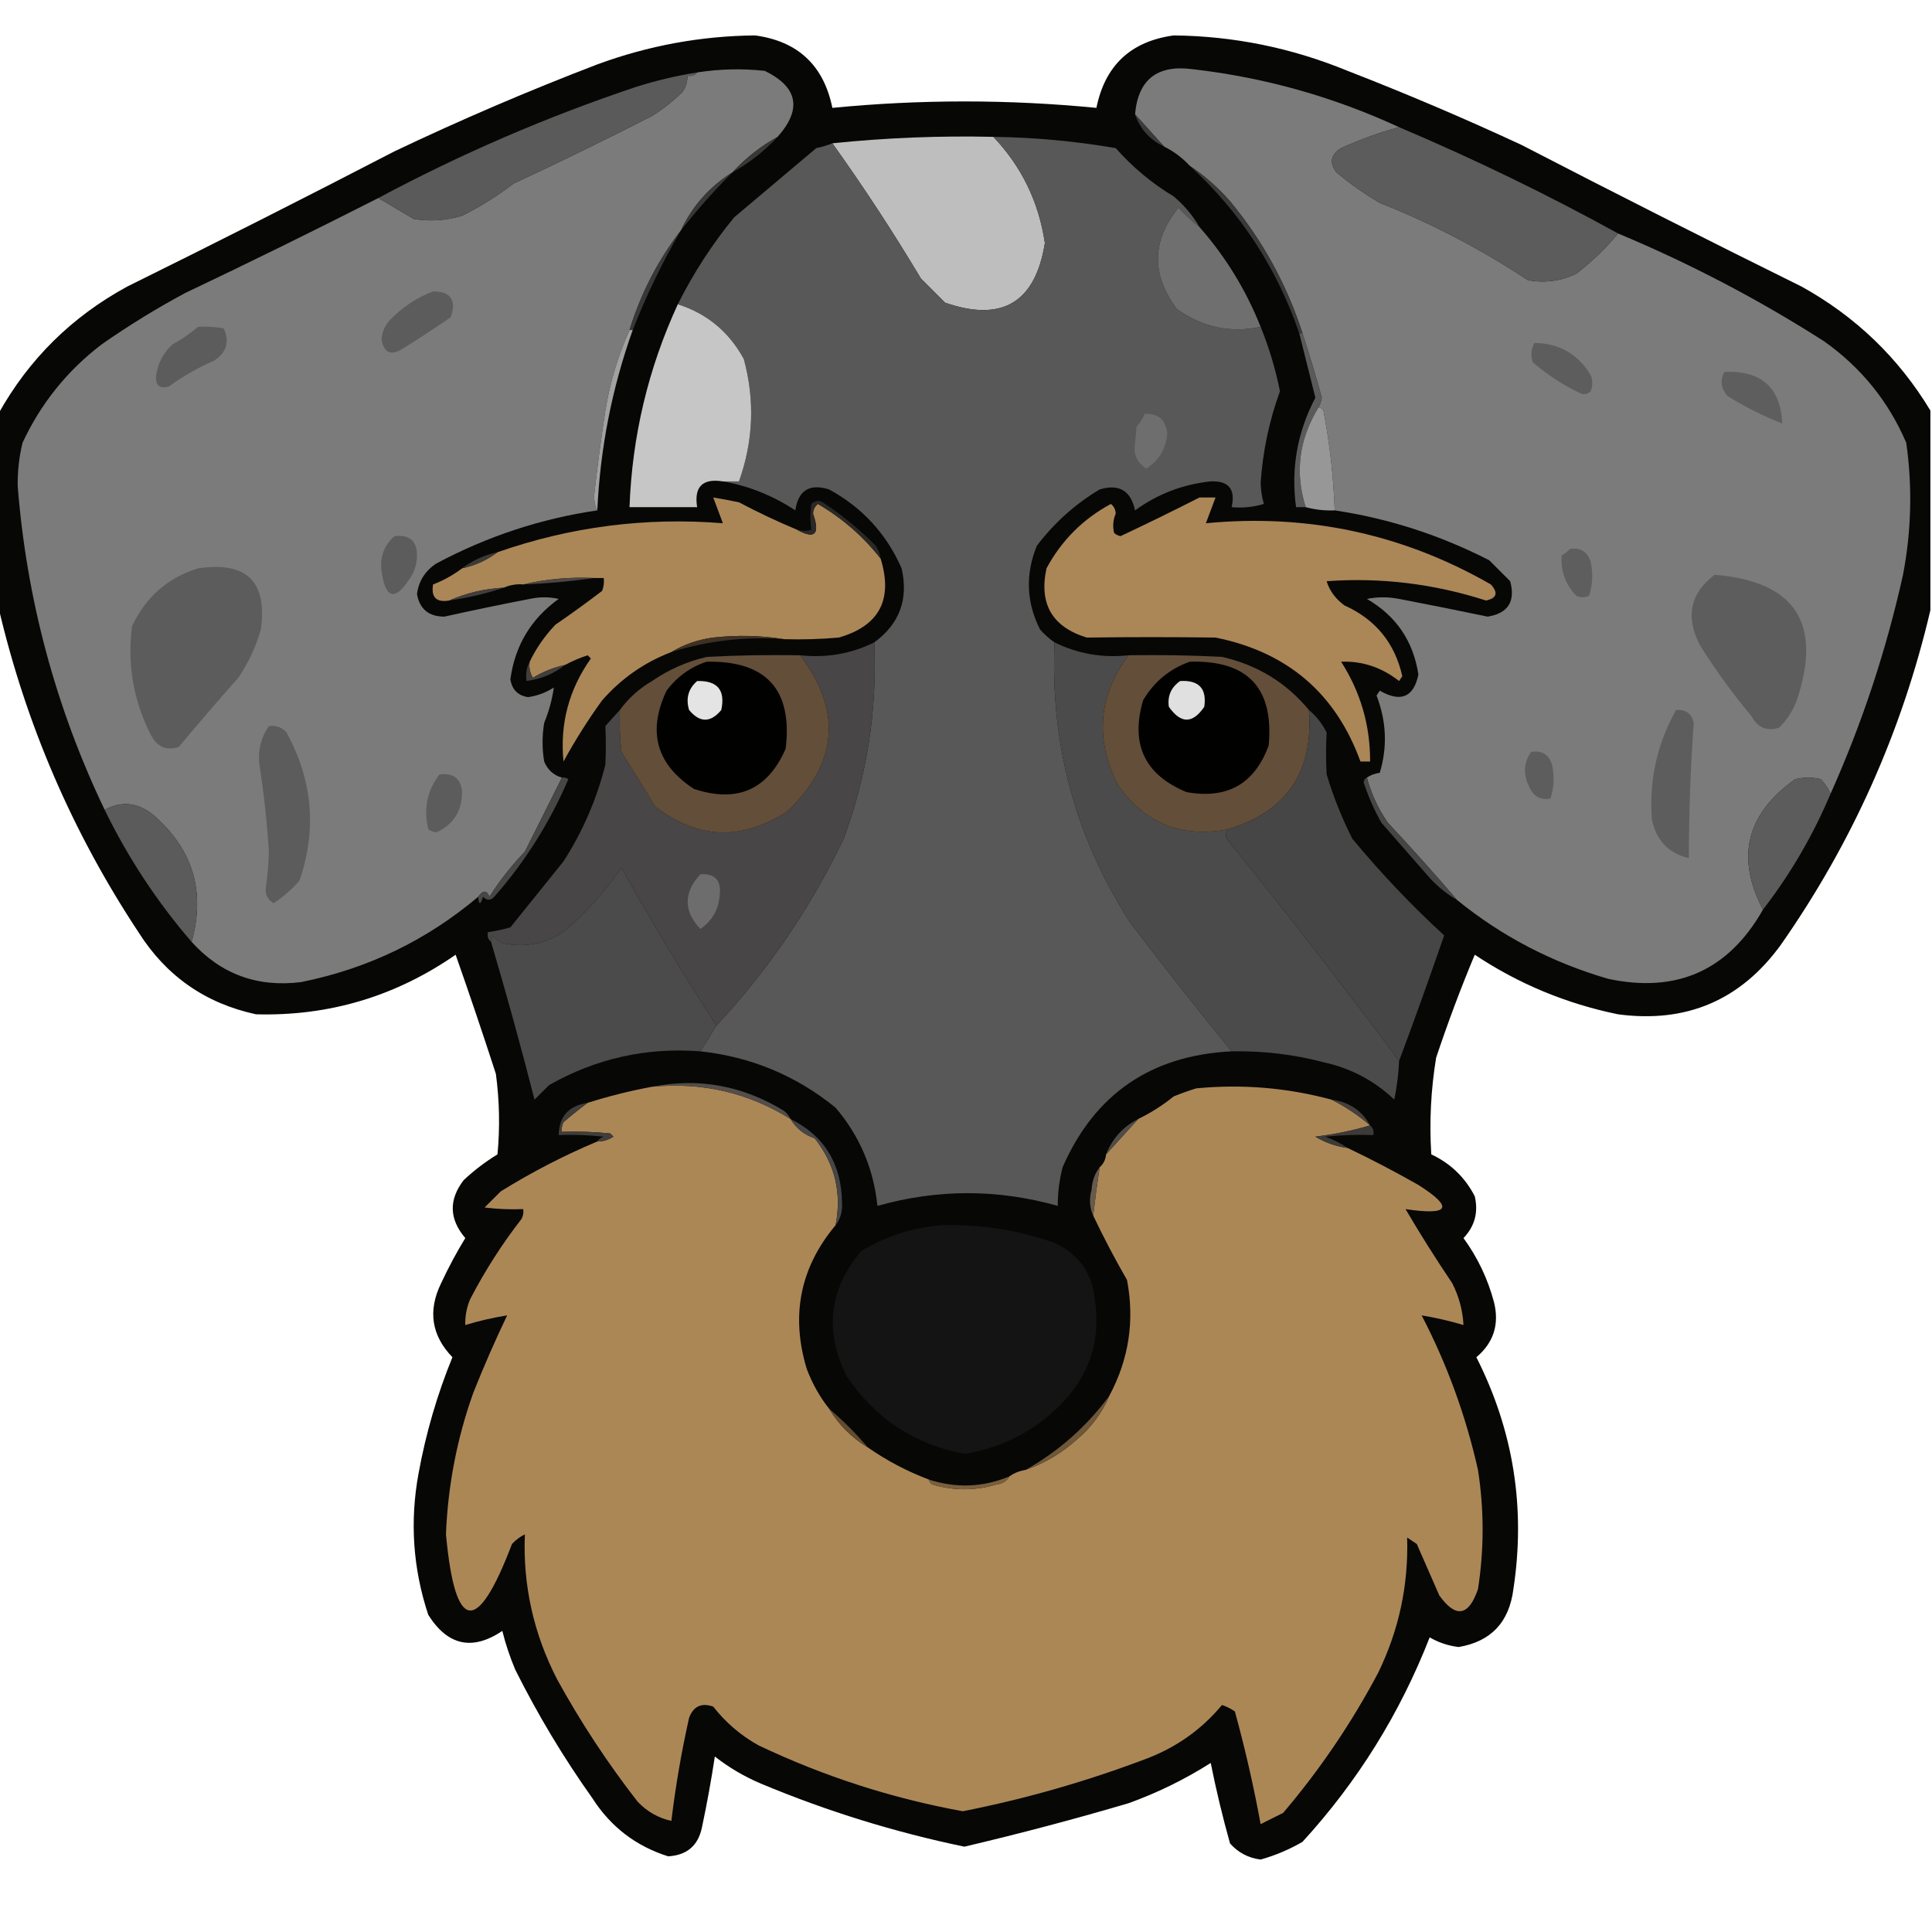 <?xml version="1.0" encoding="UTF-8"?>
<!DOCTYPE svg PUBLIC "-//W3C//DTD SVG 1.1//EN" "http://www.w3.org/Graphics/SVG/1.1/DTD/svg11.dtd">
<svg xmlns="http://www.w3.org/2000/svg" version="1.1" width="600px" height="600px" style="shape-rendering:geometricPrecision; text-rendering:geometricPrecision; image-rendering:optimizeQuality; fill-rule:evenodd; clip-rule:evenodd" xmlns:xlink="http://www.w3.org/1999/xlink">
<g><path style="opacity:0.979" fill="#030302" d="M 599.5,127.5 C 599.5,148.167 599.5,168.833 599.5,189.5C 590.666,227.178 575.166,261.844 553,293.5C 540.51,310.657 523.676,317.824 502.5,315C 486.418,311.705 471.585,305.538 458,296.5C 453.62,306.967 449.62,317.634 446,328.5C 444.367,338.488 443.867,348.488 444.5,358.5C 450.472,361.306 454.972,365.639 458,371.5C 459.166,376.496 458,380.829 454.5,384.5C 458.906,390.54 462.073,397.206 464,404.5C 465.661,411.35 463.827,417.017 458.5,421.5C 470.012,444.263 473.846,468.263 470,493.5C 468.697,503.799 463.03,509.799 453,511.5C 449.769,511.111 446.769,510.111 444,508.5C 434.754,532.171 421.587,553.338 404.5,572C 400.387,574.391 396.054,576.224 391.5,577.5C 387.695,577.015 384.529,575.348 382,572.5C 379.679,564.237 377.679,555.904 376,547.5C 367.976,552.595 359.476,556.762 350.5,560C 333.901,564.904 316.901,569.404 299.5,573.5C 277.895,569.014 256.895,562.514 236.5,554C 231.256,551.797 226.422,548.964 222,545.5C 220.882,552.875 219.549,560.209 218,567.5C 216.832,573.165 213.332,576.165 207.5,576.5C 197.51,573.347 189.677,567.347 184,558.5C 174.994,545.83 166.994,532.496 160,518.5C 158.36,514.608 157.027,510.608 156,506.5C 146.698,512.739 139.031,511.072 133,501.5C 128.235,487.121 127.235,472.454 130,457.5C 132.26,445.126 135.76,433.126 140.5,421.5C 133.984,414.729 132.818,407.062 137,398.5C 139.246,393.674 141.746,389.008 144.5,384.5C 139.48,378.595 139.314,372.595 144,366.5C 147.23,363.469 150.73,360.803 154.5,358.5C 155.285,350.18 155.118,341.847 154,333.5C 149.985,321.103 145.818,308.769 141.5,296.5C 122.82,309.45 102.153,315.617 79.5,315C 63.767,311.6 51.601,303.1 43,289.5C 22.467,258.434 7.967,224.767 -0.5,188.5C -0.5,168.5 -0.5,148.5 -0.5,128.5C 8.977,111.524 22.31,98.357 39.5,89C 67.291,75.271 94.958,61.271 122.5,47C 143.152,37.174 164.152,28.174 185.5,20C 201.358,14.161 217.692,11.161 234.5,11C 247.805,12.804 255.805,20.304 258.5,33.5C 285.834,30.833 313.167,30.833 340.5,33.5C 343.168,20.332 351.168,12.832 364.5,11C 383.154,11.198 401.154,14.864 418.5,22C 436.746,29.082 454.746,36.749 472.5,45C 501.376,59.938 530.376,74.604 559.5,89C 576.307,98.309 589.641,111.142 599.5,127.5 Z"/></g>
<g><path style="opacity:1" fill="#7b7b7b" d="M 241.5,42.5 C 236.254,45.411 231.587,49.078 227.5,53.5C 220.396,57.936 215.063,63.936 211.5,71.5C 204.348,80.801 199.015,91.134 195.5,102.5C 191.924,110.459 189.424,118.793 188,127.5C 186.646,136.309 185.48,145.142 184.5,154C 184.508,155.707 184.842,157.207 185.5,158.5C 168.005,161.053 151.339,166.553 135.5,175C 132.032,177.289 130.032,180.456 129.5,184.5C 130.328,189.155 133.162,191.488 138,191.5C 146.805,189.539 155.638,187.706 164.5,186C 167.5,185.333 170.5,185.333 173.5,186C 164.917,192.164 159.917,200.497 158.5,211C 159.038,214.205 160.872,216.039 164,216.5C 166.903,216.089 169.569,215.089 172,213.5C 171.488,217.207 170.488,220.874 169,224.5C 168.333,228.5 168.333,232.5 169,236.5C 170.076,239.079 171.909,240.746 174.5,241.5C 170.678,249.144 166.845,256.811 163,264.5C 158.851,268.804 155.184,273.47 152,278.5C 151.147,276.397 149.98,276.397 148.5,278.5C 132.531,292.003 114.198,300.836 93.5,305C 79.906,306.692 68.573,302.525 59.5,292.5C 63.896,276.849 59.896,263.683 47.5,253C 42.697,249.192 37.697,248.692 32.5,251.5C 17.28,219.674 8.28,186.174 5.5,151C 5.431,146.415 5.931,141.915 7,137.5C 12.667,125.336 20.834,115.169 31.5,107C 39.832,101.165 48.499,95.832 57.5,91C 77.65,81.425 97.65,71.592 117.5,61.5C 121.111,63.644 124.778,65.81 128.5,68C 133.589,68.826 138.589,68.492 143.5,67C 149.17,64.167 154.503,60.834 159.5,57C 173.956,50.272 188.289,43.272 202.5,36C 205.939,33.861 209.106,31.361 212,28.5C 213.009,26.975 213.509,25.308 213.5,23.5C 214.791,23.737 215.791,23.404 216.5,22.5C 223.45,21.407 230.45,21.24 237.5,22C 247.813,27.041 249.146,33.874 241.5,42.5 Z"/></g>
<g><path style="opacity:1" fill="#7b7b7b" d="M 434.5,39.5 C 428.435,41.136 422.435,43.303 416.5,46C 413.278,47.99 412.778,50.49 415,53.5C 419.237,57.036 423.737,60.202 428.5,63C 444.715,69.44 460.049,77.44 474.5,87C 479.734,87.977 484.734,87.31 489.5,85C 494.362,81.303 498.696,77.136 502.5,72.5C 524.852,81.841 546.185,93.008 566.5,106C 578,114.157 586.5,124.657 592,137.5C 593.94,151.178 593.606,164.844 591,178.5C 585.788,201.97 578.288,224.637 568.5,246.5C 567.781,244.909 566.781,243.409 565.5,242C 562.833,241.333 560.167,241.333 557.5,242C 542.352,252.741 539.019,266.241 547.5,282.5C 536.803,301.346 520.803,308.513 499.5,304C 482.049,298.944 466.383,290.777 452.5,279.5C 445.541,271.371 438.374,263.371 431,255.5C 428.018,251.202 425.851,246.536 424.5,241.5C 425.609,240.71 426.942,240.21 428.5,240C 430.913,231.989 430.58,223.989 427.5,216C 427.833,215.5 428.167,215 428.5,214.5C 435.009,218.224 439.009,216.558 440.5,209.5C 438.907,199.081 433.574,191.248 424.5,186C 427.833,185.333 431.167,185.333 434.5,186C 443.684,187.754 452.851,189.588 462,191.5C 468.354,190.467 470.688,186.8 469,180.5C 466.833,178.333 464.667,176.167 462.5,174C 447.224,166.174 431.224,161.007 414.5,158.5C 414.131,148.085 412.965,137.752 411,127.5C 410.617,126.944 410.117,126.611 409.5,126.5C 409.982,125.584 410.315,124.584 410.5,123.5C 408.612,116.669 406.612,110.002 404.5,103.5C 399.592,88.347 392.092,74.68 382,62.5C 378.239,58.23 374.072,54.563 369.5,51.5C 367.2,49.016 364.533,47.016 361.5,45.5C 358.471,42.141 355.471,38.808 352.5,35.5C 353.431,24.67 359.431,20.003 370.5,21.5C 392.779,24.07 414.112,30.07 434.5,39.5 Z"/></g>
<g><path style="opacity:1" fill="#5a5a5a" d="M 216.5,22.5 C 215.791,23.404 214.791,23.737 213.5,23.5C 213.509,25.308 213.009,26.975 212,28.5C 209.106,31.361 205.939,33.861 202.5,36C 188.289,43.272 173.956,50.272 159.5,57C 154.503,60.834 149.17,64.167 143.5,67C 138.589,68.492 133.589,68.826 128.5,68C 124.778,65.81 121.111,63.644 117.5,61.5C 143.119,47.786 169.786,36.286 197.5,27C 203.735,25.024 210.068,23.524 216.5,22.5 Z"/></g>
<g><path style="opacity:1" fill="#3b3b3b" d="M 352.5,35.5 C 355.471,38.808 358.471,42.141 361.5,45.5C 357.069,43.405 354.069,40.071 352.5,35.5 Z"/></g>
<g><path style="opacity:1" fill="#5c5c5c" d="M 434.5,39.5 C 457.794,49.366 480.461,60.366 502.5,72.5C 498.696,77.136 494.362,81.303 489.5,85C 484.734,87.31 479.734,87.977 474.5,87C 460.049,77.44 444.715,69.44 428.5,63C 423.737,60.202 419.237,57.036 415,53.5C 412.778,50.49 413.278,47.99 416.5,46C 422.435,43.303 428.435,41.136 434.5,39.5 Z"/></g>
<g><path style="opacity:1" fill="#bebebe" d="M 308.5,42.5 C 317.289,51.747 322.623,62.747 324.5,75.5C 321.534,93.96 311.201,100.127 293.5,94C 291,91.5 288.5,89 286,86.5C 277.371,72.059 268.204,58.059 258.5,44.5C 275.11,42.787 291.776,42.12 308.5,42.5 Z"/></g>
<g><path style="opacity:1" fill="#585858" d="M 308.5,42.5 C 321.273,42.672 333.939,43.839 346.5,46C 351.761,51.953 357.761,56.953 364.5,61C 367.777,63.766 370.443,66.933 372.5,70.5C 370.203,68.706 368.037,66.706 366,64.5C 357.646,74.751 357.479,85.251 365.5,96C 373.51,101.675 382.177,103.508 391.5,101.5C 394.096,107.86 396.096,114.526 397.5,121.5C 394.158,130.702 392.158,140.202 391.5,150C 391.565,152.225 391.898,154.392 392.5,156.5C 389.232,157.487 385.898,157.82 382.5,157.5C 383.749,151.924 381.583,149.257 376,149.5C 367.365,150.4 359.532,153.4 352.5,158.5C 351.189,152.357 347.523,150.191 341.5,152C 333.881,156.564 327.381,162.397 322,169.5C 318.394,178.383 318.727,187.049 323,195.5C 324.371,197.041 325.871,198.375 327.5,199.5C 326.149,231.104 333.982,260.104 351,286.5C 361.268,300.045 371.768,313.379 382.5,326.5C 357.453,327.755 339.953,339.755 330,362.5C 328.985,366.44 328.485,370.44 328.5,374.5C 309.82,369.232 291.153,369.232 272.5,374.5C 271.299,362.938 266.965,352.771 259.5,344C 247.241,334.039 233.241,328.205 217.5,326.5C 219.14,323.851 220.807,321.184 222.5,318.5C 238.57,301.242 251.737,281.909 262,260.5C 269.279,240.824 272.446,220.491 271.5,199.5C 279.355,193.773 282.189,186.107 280,176.5C 275.304,165.802 267.804,157.635 257.5,152C 251.416,150.094 247.916,152.26 247,158.5C 239.967,153.885 232.467,150.885 224.5,149.5C 226.167,149.5 227.833,149.5 229.5,149.5C 233.973,136.96 234.473,124.294 231,111.5C 226.382,103.039 219.549,97.373 210.5,94.5C 215.326,84.847 221.16,75.847 228,67.5C 236.5,60.333 245,53.167 253.5,46C 255.247,45.648 256.914,45.148 258.5,44.5C 268.204,58.059 277.371,72.059 286,86.5C 288.5,89 291,91.5 293.5,94C 311.201,100.127 321.534,93.96 324.5,75.5C 322.623,62.747 317.289,51.747 308.5,42.5 Z"/></g>
<g><path style="opacity:1" fill="#383838" d="M 241.5,42.5 C 237.413,46.922 232.746,50.589 227.5,53.5C 231.587,49.078 236.254,45.411 241.5,42.5 Z"/></g>
<g><path style="opacity:1" fill="#706f6f" d="M 372.5,70.5 C 380.606,79.704 386.939,90.038 391.5,101.5C 382.177,103.508 373.51,101.675 365.5,96C 357.479,85.251 357.646,74.751 366,64.5C 368.037,66.706 370.203,68.706 372.5,70.5 Z"/></g>
<g><path style="opacity:1" fill="#383838" d="M 227.5,53.5 C 221.767,59.228 216.433,65.228 211.5,71.5C 215.063,63.936 220.396,57.936 227.5,53.5 Z"/></g>
<g><path style="opacity:1" fill="#3a3a3a" d="M 369.5,51.5 C 374.072,54.563 378.239,58.23 382,62.5C 392.092,74.68 399.592,88.347 404.5,103.5C 404.167,103.5 403.833,103.5 403.5,103.5C 396.554,83.236 385.221,65.902 369.5,51.5 Z"/></g>
<g><path style="opacity:1" fill="#5c5c5c" d="M 134.5,90.5 C 139.989,90.504 141.822,93.171 140,98.5C 135.252,101.791 130.419,104.958 125.5,108C 121.639,110.633 119.306,109.8 118.5,105.5C 118.622,103.209 119.455,101.209 121,99.5C 124.882,95.429 129.382,92.429 134.5,90.5 Z"/></g>
<g><path style="opacity:1" fill="#383838" d="M 211.5,71.5 C 205.715,81.405 200.715,91.738 196.5,102.5C 196.167,102.5 195.833,102.5 195.5,102.5C 199.015,91.134 204.348,80.801 211.5,71.5 Z"/></g>
<g><path style="opacity:1" fill="#c6c6c6" d="M 210.5,94.5 C 219.549,97.373 226.382,103.039 231,111.5C 234.473,124.294 233.973,136.96 229.5,149.5C 227.833,149.5 226.167,149.5 224.5,149.5C 218.167,148.5 215.5,151.167 216.5,157.5C 209.5,157.5 202.5,157.5 195.5,157.5C 196.31,135.439 201.31,114.439 210.5,94.5 Z"/></g>
<g><path style="opacity:1" fill="#5c5c5c" d="M 61.5,101.5 C 64.187,101.336 66.854,101.503 69.5,102C 71.36,106.151 70.36,109.484 66.5,112C 61.508,114.161 56.841,116.828 52.5,120C 49.522,120.86 48.188,119.693 48.5,116.5C 49.069,112.762 50.736,109.595 53.5,107C 56.407,105.391 59.073,103.558 61.5,101.5 Z"/></g>
<g><path style="opacity:1" fill="#5a5a5a" d="M 403.5,103.5 C 403.833,103.5 404.167,103.5 404.5,103.5C 406.612,110.002 408.612,116.669 410.5,123.5C 410.315,124.584 409.982,125.584 409.5,126.5C 403.413,136.365 402.079,146.698 405.5,157.5C 404.5,157.5 403.5,157.5 402.5,157.5C 400.874,145.555 402.874,134.221 408.5,123.5C 406.826,116.815 405.159,110.148 403.5,103.5 Z"/></g>
<g><path style="opacity:1" fill="#5d5d5d" d="M 476.5,106.5 C 484.211,106.604 490.044,109.937 494,116.5C 494.667,118.167 494.667,119.833 494,121.5C 492.951,122.517 491.784,122.684 490.5,122C 485.239,119.455 480.406,116.288 476,112.5C 475.322,110.402 475.489,108.402 476.5,106.5 Z"/></g>
<g><path style="opacity:1" fill="#5e5e5e" d="M 535.5,115.5 C 546.982,114.993 552.982,120.327 553.5,131.5C 547.619,129.226 541.952,126.393 536.5,123C 534.453,120.67 534.12,118.17 535.5,115.5 Z"/></g>
<g><path style="opacity:1" fill="#979797" d="M 409.5,126.5 C 410.117,126.611 410.617,126.944 411,127.5C 412.965,137.752 414.131,148.085 414.5,158.5C 411.43,158.632 408.43,158.299 405.5,157.5C 402.079,146.698 403.413,136.365 409.5,126.5 Z"/></g>
<g><path style="opacity:1" fill="#6f6e6e" d="M 355.5,128.5 C 359.683,128.35 362.016,130.35 362.5,134.5C 362.156,139.323 359.989,142.99 356,145.5C 353.09,143.738 351.924,141.071 352.5,137.5C 352.667,135.833 352.833,134.167 353,132.5C 354.095,131.307 354.928,129.973 355.5,128.5 Z"/></g>
<g><path style="opacity:1" fill="#a1a1a1" d="M 195.5,102.5 C 195.833,102.5 196.167,102.5 196.5,102.5C 190.062,120.535 186.395,139.202 185.5,158.5C 184.842,157.207 184.508,155.707 184.5,154C 185.48,145.142 186.646,136.309 188,127.5C 189.424,118.793 191.924,110.459 195.5,102.5 Z"/></g>
<g><path style="opacity:1" fill="#ab8757" d="M 247.5,164.5 C 253.07,167.604 254.737,165.938 252.5,159.5C 252.556,158.263 253.056,157.263 254,156.5C 261.606,160.942 268.106,166.609 273.5,173.5C 277.392,186.222 273.059,194.389 260.5,198C 254.843,198.499 249.176,198.666 243.5,198.5C 236.345,197.345 229.012,197.178 221.5,198C 216.757,198.635 212.424,200.135 208.5,202.5C 200.127,205.696 192.96,210.696 187,217.5C 182.605,223.566 178.605,229.9 175,236.5C 173.843,224.799 176.677,214.132 183.5,204.5C 183.167,204.167 182.833,203.833 182.5,203.5C 179.984,204.33 177.65,205.33 175.5,206.5C 171.973,207.26 168.64,208.594 165.5,210.5C 164.548,208.955 164.215,207.288 164.5,205.5C 166.528,201.297 169.195,197.464 172.5,194C 177.422,190.622 182.255,187.122 187,183.5C 187.49,182.207 187.657,180.873 187.5,179.5C 186.5,179.5 185.5,179.5 184.5,179.5C 176.929,179.157 169.596,179.823 162.5,181.5C 160.379,181.325 158.379,181.659 156.5,182.5C 150.484,182.833 144.817,184.166 139.5,186.5C 135.5,187.167 133.833,185.5 134.5,181.5C 137.733,180.271 140.733,178.604 143.5,176.5C 147.582,175.624 151.249,173.957 154.5,171.5C 177.169,163.568 200.502,160.568 224.5,162.5C 223.5,159.833 222.5,157.167 221.5,154.5C 224.166,154.933 226.832,155.433 229.5,156C 235.37,159.102 241.37,161.935 247.5,164.5 Z"/></g>
<g><path style="opacity:1" fill="#ab8657" d="M 372.5,154.5 C 374.167,154.5 375.833,154.5 377.5,154.5C 376.5,157.167 375.5,159.833 374.5,162.5C 406.117,159.464 435.617,165.798 463,181.5C 465.352,184.116 464.852,185.783 461.5,186.5C 445.291,181.284 428.791,179.284 412,180.5C 412.893,183.436 414.726,185.936 417.5,188C 427.17,192.336 433.17,199.67 435.5,210C 435.167,210.5 434.833,211 434.5,211.5C 429.092,207.253 423.092,205.253 416.5,205.5C 422.547,214.971 425.547,225.304 425.5,236.5C 424.5,236.5 423.5,236.5 422.5,236.5C 414.827,215.341 399.827,202.508 377.5,198C 364.162,197.826 350.829,197.826 337.5,198C 326.772,194.716 322.605,187.549 325,176.5C 329.667,167.833 336.333,161.167 345,156.5C 345.944,157.263 346.444,158.263 346.5,159.5C 345.669,161.473 345.502,163.473 346,165.5C 346.561,166.022 347.228,166.355 348,166.5C 356.351,162.574 364.517,158.574 372.5,154.5 Z"/></g>
<g><path style="opacity:1" fill="#2a2928" d="M 273.5,173.5 C 268.106,166.609 261.606,160.942 254,156.5C 253.056,157.263 252.556,158.263 252.5,159.5C 254.737,165.938 253.07,167.604 247.5,164.5C 249.201,164.966 250.701,164.966 252,164.5C 251.578,161.902 251.578,159.236 252,156.5C 253.049,155.483 254.216,155.316 255.5,156C 261.459,159.902 266.959,164.402 272,169.5C 272.791,170.745 273.291,172.078 273.5,173.5 Z"/></g>
<g><path style="opacity:1" fill="#5c5c5c" d="M 122.5,166.5 C 127.173,165.98 129.507,167.98 129.5,172.5C 129.485,174.634 128.985,176.634 128,178.5C 122.987,186.788 119.82,186.454 118.5,177.5C 117.891,173.065 119.224,169.398 122.5,166.5 Z"/></g>
<g><path style="opacity:1" fill="#5e5e5e" d="M 487.5,170.5 C 490.808,169.974 492.974,171.307 494,174.5C 494.789,178.091 494.622,181.591 493.5,185C 492.167,185.667 490.833,185.667 489.5,185C 486.131,181.443 484.631,177.276 485,172.5C 485.995,171.934 486.828,171.267 487.5,170.5 Z"/></g>
<g><path style="opacity:1" fill="#3c3a38" d="M 154.5,171.5 C 151.249,173.957 147.582,175.624 143.5,176.5C 146.751,174.043 150.418,172.376 154.5,171.5 Z"/></g>
<g><path style="opacity:1" fill="#5c5c5c" d="M 61.5,176.5 C 76.596,174.266 83.096,180.599 81,195.5C 79.47,200.892 77.137,205.892 74,210.5C 67.715,217.573 61.548,224.74 55.5,232C 51.74,233.176 48.907,232.01 47,228.5C 41.474,217.831 39.474,206.497 41,194.5C 45.232,185.429 52.065,179.429 61.5,176.5 Z"/></g>
<g><path style="opacity:1" fill="#5d5d5d" d="M 532.5,178.5 C 557.531,180.544 566.031,193.544 558,217.5C 556.789,220.759 554.956,223.592 552.5,226C 548.74,227.176 545.907,226.01 544,222.5C 538.177,215.521 532.844,208.188 528,200.5C 523.342,191.623 524.842,184.29 532.5,178.5 Z"/></g>
<g><path style="opacity:1" fill="#4c4741" d="M 184.5,179.5 C 177.347,180.538 170.014,181.204 162.5,181.5C 169.596,179.823 176.929,179.157 184.5,179.5 Z"/></g>
<g><path style="opacity:1" fill="#413e3b" d="M 156.5,182.5 C 151.064,184.324 145.397,185.658 139.5,186.5C 144.817,184.166 150.484,182.833 156.5,182.5 Z"/></g>
<g><path style="opacity:1" fill="#3e3124" d="M 243.5,198.5 C 231.54,197.622 219.873,198.956 208.5,202.5C 212.424,200.135 216.757,198.635 221.5,198C 229.012,197.178 236.345,197.345 243.5,198.5 Z"/></g>
<g><path style="opacity:1" fill="#4c4b4b" d="M 327.5,199.5 C 334.707,203.046 342.373,204.379 350.5,203.5C 341.165,215.957 339.998,229.291 347,243.5C 355.415,255.695 366.915,260.362 381.5,257.5C 380.697,258.423 380.53,259.423 381,260.5C 399.326,283.169 417.159,306.169 434.5,329.5C 434.328,333.534 433.828,337.534 433,341.5C 426.931,335.714 419.764,331.881 411.5,330C 401.996,327.476 392.329,326.309 382.5,326.5C 371.768,313.379 361.268,300.045 351,286.5C 333.982,260.104 326.149,231.104 327.5,199.5 Z"/></g>
<g><path style="opacity:1" fill="#484646" d="M 271.5,199.5 C 272.446,220.491 269.279,240.824 262,260.5C 251.737,281.909 238.57,301.242 222.5,318.5C 212.19,302.562 202.356,286.229 193,269.5C 187.967,276.742 182.134,283.242 175.5,289C 169.722,293.01 163.388,294.344 156.5,293C 155.069,292.535 153.903,291.701 153,290.5C 152.536,291.094 152.369,291.761 152.5,292.5C 151.596,291.791 151.263,290.791 151.5,289.5C 153.854,289.162 156.187,288.662 158.5,288C 164,281.167 169.5,274.333 175,267.5C 180.955,258.251 185.289,248.251 188,237.5C 188.186,233.484 188.186,229.484 188,225.5C 189.517,223.76 191.017,222.094 192.5,220.5C 192.334,224.846 192.501,229.179 193,233.5C 196.497,239.159 199.997,244.826 203.5,250.5C 216.713,260.653 230.379,261.153 244.5,252C 260.22,236.973 261.553,220.807 248.5,203.5C 256.663,204.38 264.329,203.047 271.5,199.5 Z"/></g>
<g><path style="opacity:1" fill="#634e39" d="M 248.5,203.5 C 261.553,220.807 260.22,236.973 244.5,252C 230.379,261.153 216.713,260.653 203.5,250.5C 199.997,244.826 196.497,239.159 193,233.5C 192.501,229.179 192.334,224.846 192.5,220.5C 195.197,216.803 198.531,213.803 202.5,211.5C 207.665,207.942 213.332,205.442 219.5,204C 229.161,203.5 238.828,203.334 248.5,203.5 Z"/></g>
<g><path style="opacity:1" fill="#634e39" d="M 350.5,203.5 C 360.172,203.334 369.839,203.5 379.5,204C 390.459,206.492 399.459,211.992 406.5,220.5C 407.952,239.676 399.619,252.009 381.5,257.5C 366.915,260.362 355.415,255.695 347,243.5C 339.998,229.291 341.165,215.957 350.5,203.5 Z"/></g>
<g><path style="opacity:1" fill="#010100" d="M 219.5,205.5 C 238.013,205.178 246.18,214.178 244,232.5C 238.435,245.284 228.935,249.45 215.5,245C 203.839,237.387 201.006,227.22 207,214.5C 210.299,210.118 214.466,207.118 219.5,205.5 Z"/></g>
<g><path style="opacity:1" fill="#010100" d="M 369.5,205.5 C 387.48,204.979 395.647,213.646 394,231.5C 389.647,243.431 381.147,248.264 368.5,246C 355.504,240.637 351.004,231.137 355,217.5C 358.399,211.724 363.232,207.724 369.5,205.5 Z"/></g>
<g><path style="opacity:1" fill="#413e3b" d="M 164.5,205.5 C 164.215,207.288 164.548,208.955 165.5,210.5C 168.64,208.594 171.973,207.26 175.5,206.5C 172.001,209.246 168.001,210.913 163.5,211.5C 163.205,209.265 163.539,207.265 164.5,205.5 Z"/></g>
<g><path style="opacity:1" fill="#e4e4e4" d="M 216.5,211.5 C 222.82,211.32 225.32,214.32 224,220.5C 220.667,224.5 217.333,224.5 214,220.5C 212.927,216.9 213.76,213.9 216.5,211.5 Z"/></g>
<g><path style="opacity:1" fill="#e0e0e0" d="M 366.5,211.5 C 372.326,211.157 374.826,213.824 374,219.5C 370.383,224.815 366.717,224.815 363,219.5C 362.52,216.137 363.687,213.47 366.5,211.5 Z"/></g>
<g><path style="opacity:1" fill="#5d5d5d" d="M 520.5,220.5 C 523.48,220.241 525.313,221.574 526,224.5C 525.002,238.451 524.502,252.451 524.5,266.5C 518.226,265.056 514.392,261.056 513,254.5C 512.111,242.355 514.611,231.021 520.5,220.5 Z"/></g>
<g><path style="opacity:1" fill="#474646" d="M 406.5,220.5 C 408.796,222.401 410.629,224.734 412,227.5C 411.755,231.813 411.755,236.147 412,240.5C 414.055,247.365 416.722,254.031 420,260.5C 428.825,271.158 438.325,281.158 448.5,290.5C 443.977,303.618 439.31,316.618 434.5,329.5C 417.159,306.169 399.326,283.169 381,260.5C 380.53,259.423 380.697,258.423 381.5,257.5C 399.619,252.009 407.952,239.676 406.5,220.5 Z"/></g>
<g><path style="opacity:1" fill="#5c5c5c" d="M 83.5,225.5 C 85.722,225.178 87.556,225.845 89,227.5C 97.112,242.357 98.445,257.691 93,273.5C 90.618,276.219 87.951,278.553 85,280.5C 83.266,279.534 82.432,278.034 82.5,276C 83.073,272.192 83.406,268.359 83.5,264.5C 82.921,255.284 81.921,246.118 80.5,237C 80.114,232.762 81.114,228.929 83.5,225.5 Z"/></g>
<g><path style="opacity:1" fill="#5d5d5d" d="M 475.5,233.5 C 478.808,232.974 480.974,234.307 482,237.5C 482.789,241.091 482.622,244.591 481.5,248C 478.482,248.573 476.315,247.406 475,244.5C 472.962,240.58 473.129,236.913 475.5,233.5 Z"/></g>
<g><path style="opacity:1" fill="#5c5c5c" d="M 136.5,240.5 C 140.865,239.993 143.198,241.826 143.5,246C 143.449,251.954 140.783,256.121 135.5,258.5C 134.558,258.392 133.725,258.059 133,257.5C 131.487,251.13 132.653,245.464 136.5,240.5 Z"/></g>
<g><path style="opacity:1" fill="#5c5c5c" d="M 568.5,246.5 C 563.011,259.493 556.011,271.493 547.5,282.5C 539.019,266.241 542.352,252.741 557.5,242C 560.167,241.333 562.833,241.333 565.5,242C 566.781,243.409 567.781,244.909 568.5,246.5 Z"/></g>
<g><path style="opacity:1" fill="#5b5b5b" d="M 59.5,292.5 C 48.774,280.069 39.774,266.403 32.5,251.5C 37.697,248.692 42.697,249.192 47.5,253C 59.896,263.683 63.896,276.849 59.5,292.5 Z"/></g>
<g><path style="opacity:1" fill="#474646" d="M 424.5,241.5 C 425.851,246.536 428.018,251.202 431,255.5C 438.374,263.371 445.541,271.371 452.5,279.5C 448.933,277.443 445.766,274.777 443,271.5C 438.333,266.167 433.667,260.833 429,255.5C 426.754,251.509 424.921,247.343 423.5,243C 423.57,242.235 423.903,241.735 424.5,241.5 Z"/></g>
<g><path style="opacity:1" fill="#484747" d="M 174.5,241.5 C 175.239,241.369 175.906,241.536 176.5,242C 170.758,255.418 163.091,267.584 153.5,278.5C 152.349,279.731 151.183,279.731 150,278.5C 149.221,281.097 148.721,281.097 148.5,278.5C 149.98,276.397 151.147,276.397 152,278.5C 155.184,273.47 158.851,268.804 163,264.5C 166.845,256.811 170.678,249.144 174.5,241.5 Z"/></g>
<g><path style="opacity:1" fill="#4c4b4b" d="M 222.5,318.5 C 220.807,321.184 219.14,323.851 217.5,326.5C 200.744,325.216 185.078,328.716 170.5,337C 169,338.5 167.5,340 166,341.5C 161.801,325.073 157.301,308.739 152.5,292.5C 152.369,291.761 152.536,291.094 153,290.5C 153.903,291.701 155.069,292.535 156.5,293C 163.388,294.344 169.722,293.01 175.5,289C 182.134,283.242 187.967,276.742 193,269.5C 202.356,286.229 212.19,302.562 222.5,318.5 Z"/></g>
<g><path style="opacity:1" fill="#6e6d6d" d="M 217.5,271.5 C 222.07,271.238 224.07,273.404 223.5,278C 223.201,282.428 221.201,285.928 217.5,288.5C 212.254,282.918 212.254,277.251 217.5,271.5 Z"/></g>
<g><path style="opacity:1" fill="#ac8756" d="M 202.5,337.5 C 218.034,336.005 232.368,339.338 245.5,347.5C 247.257,350.423 249.757,352.423 253,353.5C 259.299,361.493 261.466,370.493 259.5,380.5C 248.523,393.595 245.523,408.428 250.5,425C 252.221,429.618 254.554,433.784 257.5,437.5C 260.5,442.5 264.5,446.5 269.5,449.5C 275.364,453.6 281.697,456.933 288.5,459.5C 288.611,460.117 288.944,460.617 289.5,461C 296.167,463 302.833,463 309.5,461C 311.32,460.8 312.653,459.966 313.5,458.5C 314.93,457.463 316.597,456.796 318.5,456.5C 324.424,454.427 329.757,451.26 334.5,447C 338.95,443.242 342.283,438.742 344.5,433.5C 350.587,422.129 352.421,410.129 350,397.5C 346.196,390.888 342.696,384.221 339.5,377.5C 340.085,372.485 340.752,367.485 341.5,362.5C 342.674,361.486 343.34,360.153 343.5,358.5C 346.805,354.859 350.138,351.192 353.5,347.5C 357.399,345.614 361.066,343.281 364.5,340.5C 366.795,339.568 369.129,338.735 371.5,338C 385.754,336.628 399.754,337.795 413.5,341.5C 417.807,343.657 421.807,346.324 425.5,349.5C 420.155,351.099 414.488,352.265 408.5,353C 411.605,354.868 414.938,356.035 418.5,356.5C 425.898,360.035 433.231,363.868 440.5,368C 451.573,375.045 450.24,377.545 436.5,375.5C 441.04,383.237 445.874,390.904 451,398.5C 453.09,402.599 454.256,406.933 454.5,411.5C 450.286,410.242 445.953,409.242 441.5,408.5C 449.394,423.676 455.227,439.676 459,456.5C 460.918,468.847 460.918,481.18 459,493.5C 456.131,501.943 452.131,502.609 447,495.5C 444.667,490.167 442.333,484.833 440,479.5C 439,478.833 438,478.167 437,477.5C 437.448,492.259 434.448,506.259 428,519.5C 419.732,535.094 409.898,549.594 398.5,563C 396.167,564.167 393.833,565.333 391.5,566.5C 389.344,554.718 386.677,543.052 383.5,531.5C 382.264,530.643 380.931,529.977 379.5,529.5C 373.321,536.937 365.654,542.437 356.5,546C 337.786,553.128 318.619,558.628 299,562.5C 276.935,558.479 255.769,551.645 235.5,542C 230.008,538.927 225.341,534.927 221.5,530C 217.834,528.729 215.334,529.896 214,533.5C 211.625,544.082 209.792,554.748 208.5,565.5C 204.419,564.6 200.919,562.6 198,559.5C 188.672,547.518 180.339,534.852 173,521.5C 165.696,507.293 162.363,492.293 163,476.5C 161.488,477.257 160.154,478.257 159,479.5C 148.163,508.009 141.33,507.009 138.5,476.5C 139.086,461.402 141.92,446.735 147,432.5C 150.26,424.32 153.76,416.32 157.5,408.5C 153.094,409.204 148.76,410.204 144.5,411.5C 144.421,408.729 144.921,406.063 146,403.5C 150.585,394.658 155.918,386.325 162,378.5C 162.483,377.552 162.649,376.552 162.5,375.5C 158.486,375.666 154.486,375.499 150.5,375C 152.167,373.333 153.833,371.667 155.5,370C 165.153,364.008 175.153,358.841 185.5,354.5C 187.308,354.509 188.975,354.009 190.5,353C 190.167,352.667 189.833,352.333 189.5,352C 184.511,351.501 179.511,351.334 174.5,351.5C 174.351,350.448 174.517,349.448 175,348.5C 177.478,346.361 179.978,344.361 182.5,342.5C 189.057,340.426 195.724,338.759 202.5,337.5 Z"/></g>
<g><path style="opacity:1" fill="#534e49" d="M 202.5,337.5 C 216.996,334.63 230.663,337.13 243.5,345C 244.381,345.708 245.047,346.542 245.5,347.5C 232.368,339.338 218.034,336.005 202.5,337.5 Z"/></g>
<g><path style="opacity:1" fill="#45403c" d="M 413.5,341.5 C 418.947,342.209 422.947,344.875 425.5,349.5C 421.807,346.324 417.807,343.657 413.5,341.5 Z"/></g>
<g><path style="opacity:1" fill="#504c49" d="M 353.5,347.5 C 350.138,351.192 346.805,354.859 343.5,358.5C 345.442,353.559 348.775,349.892 353.5,347.5 Z"/></g>
<g><path style="opacity:1" fill="#403d3b" d="M 182.5,342.5 C 179.978,344.361 177.478,346.361 175,348.5C 174.517,349.448 174.351,350.448 174.5,351.5C 179.511,351.334 184.511,351.501 189.5,352C 189.833,352.333 190.167,352.667 190.5,353C 188.975,354.009 187.308,354.509 185.5,354.5C 185.918,353.778 186.584,353.278 187.5,353C 182.845,352.501 178.179,352.334 173.5,352.5C 173.613,346.714 176.613,343.381 182.5,342.5 Z"/></g>
<g><path style="opacity:1" fill="#474646" d="M 245.5,347.5 C 255.99,352.72 261.323,361.387 261.5,373.5C 261.684,376.205 261.017,378.538 259.5,380.5C 261.466,370.493 259.299,361.493 253,353.5C 249.757,352.423 247.257,350.423 245.5,347.5 Z"/></g>
<g><path style="opacity:1" fill="#3d3b39" d="M 425.5,349.5 C 426.404,350.209 426.737,351.209 426.5,352.5C 421.489,352.334 416.489,352.501 411.5,353C 414.069,353.898 416.402,355.065 418.5,356.5C 414.938,356.035 411.605,354.868 408.5,353C 414.488,352.265 420.155,351.099 425.5,349.5 Z"/></g>
<g><path style="opacity:1" fill="#665a4d" d="M 341.5,362.5 C 340.752,367.485 340.085,372.485 339.5,377.5C 338.366,375.034 338.199,372.367 339,369.5C 339.156,366.809 339.989,364.476 341.5,362.5 Z"/></g>
<g><path style="opacity:1" fill="#151414" d="M 292.5,380.5 C 304.534,380.173 316.201,382.006 327.5,386C 334.991,389.491 339.158,395.324 340,403.5C 341.836,415.318 338.836,425.651 331,434.5C 322.494,443.834 311.994,449.501 299.5,451.5C 284.061,448.575 271.894,440.575 263,427.5C 255.943,413.39 257.443,400.39 267.5,388.5C 275.292,383.819 283.626,381.152 292.5,380.5 Z"/></g>
<g><path style="opacity:1" fill="#604b30" d="M 257.5,437.5 C 261.833,441.167 265.833,445.167 269.5,449.5C 264.5,446.5 260.5,442.5 257.5,437.5 Z"/></g>
<g><path style="opacity:1" fill="#6f5738" d="M 344.5,433.5 C 342.283,438.742 338.95,443.242 334.5,447C 329.757,451.26 324.424,454.427 318.5,456.5C 328.792,450.685 337.458,443.018 344.5,433.5 Z"/></g>
<g><path style="opacity:1" fill="#795f3d" d="M 313.5,458.5 C 312.653,459.966 311.32,460.8 309.5,461C 302.833,463 296.167,463 289.5,461C 288.944,460.617 288.611,460.117 288.5,459.5C 296.94,462.238 305.274,461.905 313.5,458.5 Z"/></g>
</svg>
